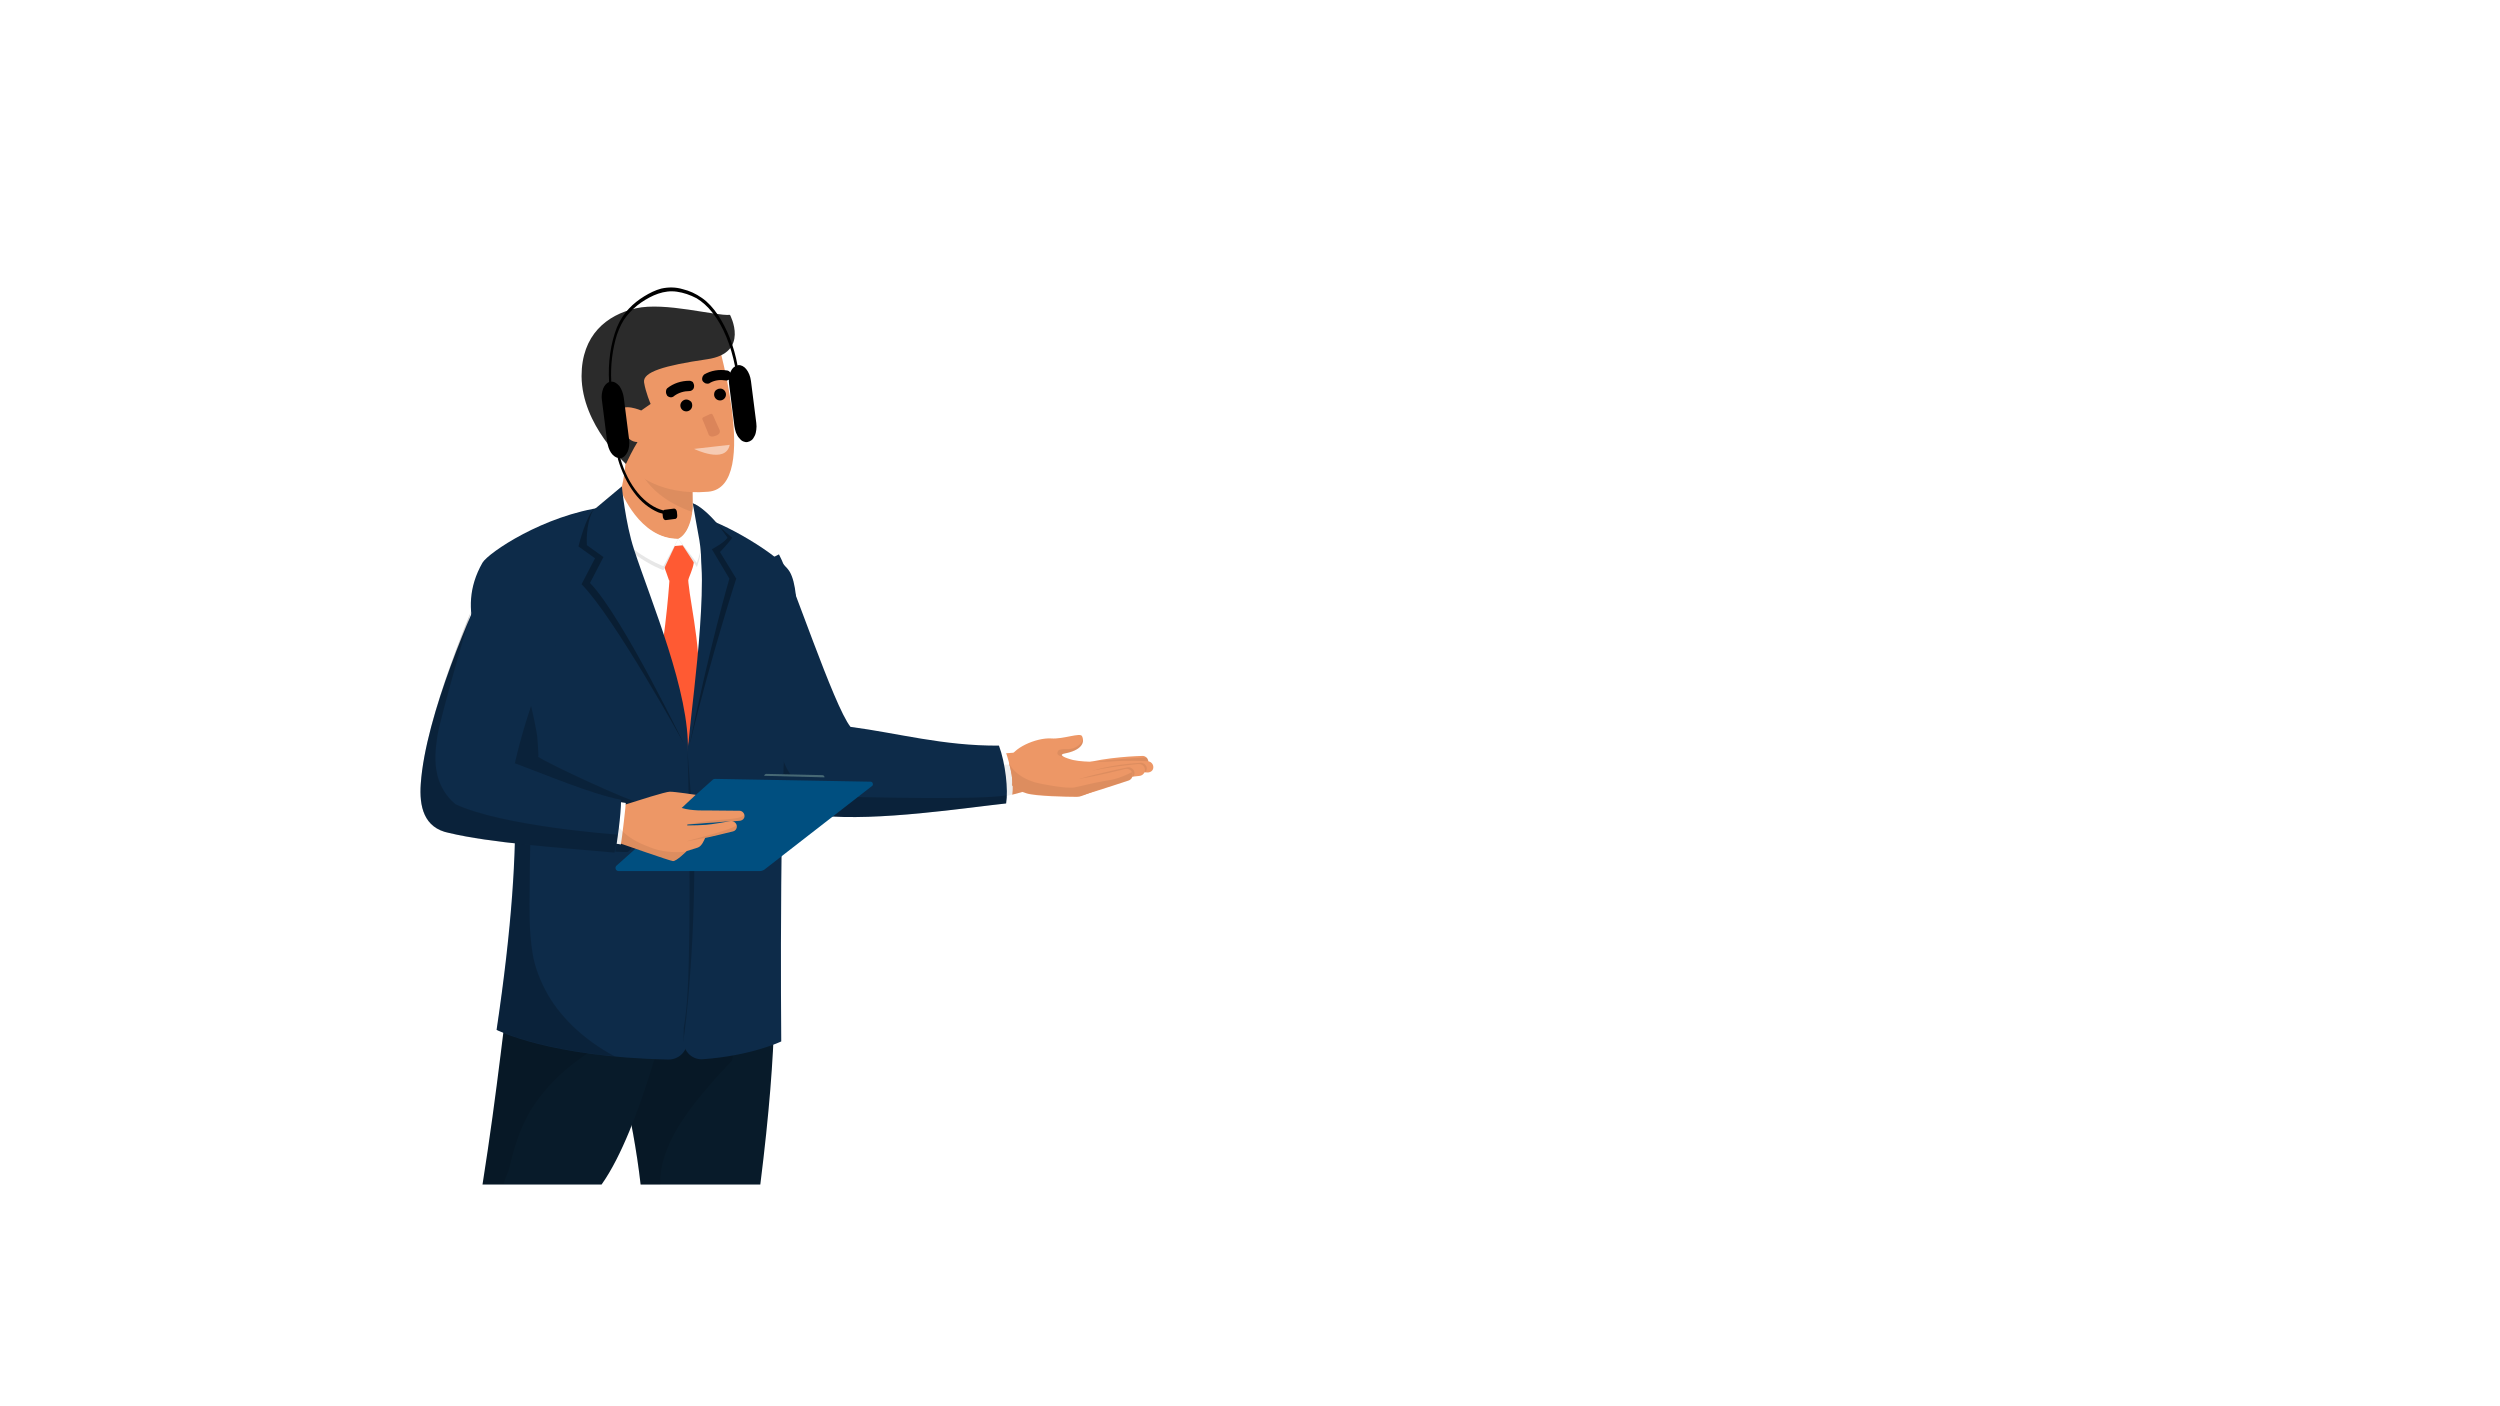 <svg width="800" height="450" xmlns="http://www.w3.org/2000/svg">
 <g>
  <title>background</title>
  <rect fill="#fff" id="canvas_background" height="502" width="890.889" y="-1" x="-1"/>
 </g>

 <style type="text/css">.st0 {
			fill: #232323;
		}

		.st1 {
			opacity: 0.4;
		}

		.st2 {
			fill: #FFFFFF;
		}

		.st3 {
			fill: #040A10;
		}

		.st4 {
			fill: #DEE0E2;
		}

		.st5 {
			opacity: 0.1;
		}

		.st6 {
			fill: #003975;
		}

		.st7 {
			fill: #E4E5EA;
		}

		.st8 {
			opacity: 0.15;
		}

		.st9 {
			fill: #1CA79B;
		}

		.st10 {
			opacity: 0.8;
		}

		.st11 {
			opacity: 0.4;
			fill: #FFFFFF;
			enable-background: new;
		}

		.st12 {
			opacity: 0.7;
			fill: #FFFFFF;
			enable-background: new;
		}

		.st13 {
			opacity: 0.7;
		}

		.st14 {
			fill: #0097F8;
		}

		.st15 {
			fill: #FF5A33;
		}

		.st16 {
			fill: #273864;
		}

		.st17 {
			fill: #95C6EB;
		}

		.st18 {
			opacity: 0.5;
		}

		.st19 {
			fill: #ED9766;
		}

		.st20 {
			opacity: 7.000000e-02;
			enable-background: new;
		}

		.st21 {
			fill: #0D2B49;
		}

		.st22 {
			opacity: 0.2;
			enable-background: new;
		}

		.st23 {
			opacity: 7.000000e-02;
		}

		.st24 {
			fill: #081B2A;
		}

		.st25 {
			opacity: 0.1;
			enable-background: new;
		}

		.st26 {
			fill: #2B2B2B;
		}

		.st27 {
			fill: #E7E7E7;
		}

		.st28 {
			opacity: 0.3;
			enable-background: new;
		}

		.st29 {
			fill: #466874;
		}

		.st30 {
			fill: #004F80;
		}

		.st31 {
			fill: #DB855A;
		}

		.st32 {
			fill: #020202;
		}

		.st33 {
			opacity: 0.5;
			fill: #FFFFFF;
			enable-background: new;
		}

		.st34 {
			fill: #A66E4F;
		}

		.st35 {
			fill: #5F7485;
		}

		.st36 {
			fill: #362221;
		}

		.st37 {
			opacity: 0.15;
			enable-background: new;
		}

		.st38 {
			fill: #D9EDFF;
		}

		.st39 {
			fill: #B7866E;
		}

		#mbruone {
			animation: ab11 10s infinite;
		}

		/* Mady By 
Name:  Freelancer Tajul Rasel
Web and Graphic Desiner. (Map design and coding)
Web: https://freelancertajulrasel.com/nataliafiona
WhatsApp : +8801821010080
Mail: freelancertajulrasel@gmail.com
fiverr: https://fiverr.com/natalia_fiona
 */
		@keyframes ab11 {


			60% {
				transform: translate(0px, 0px);
			}



			65% {
				transform: translate(0px, -3px);
			}

			70% {
				transform: translate(0px, 0px);
			}


		}

		#meyeone&gt;path {
			animation: ab12 10s infinite;
		}

		@keyframes ab12 {




			60% {
				d: path("M 220.4 135.3 c 0 1.1 -0.9 1.9 -1.9 1.9 c -1.1 0 -1.9 -0.9 -1.9 -1.9 s 0.9 -1.9 1.9 -1.9 c 0.5 0 0.9 0.2 1.3 0.5 C 220.2 134.1 220.4 134.7 220.4 135.3 Z");
			}

			65% {
				d: path("M 220.4 135.3 c 0 1.1 -0.9 1.9 -1.9 1.9 c -1.1 0 -1.9 -0.9 -1.9 -1.9 s 0.9 0.1 1.9 0.1 C 219.6 135.3 220.4 134.2 220.4 135.3 Z");
			}

			70% {
				d: path("M 220.4 135.3 c 0 1.1 -0.9 1.9 -1.9 1.9 c -1.1 0 -1.9 -0.9 -1.9 -1.9 s 0.9 -1.9 1.9 -1.9 c 0.5 0 0.9 0.2 1.3 0.5 C 220.2 134.1 220.4 134.7 220.4 135.3 Z");
			}


		}

		#meyetwo&gt;path {
			animation: ab13 10s infinite;
		}

		@keyframes ab13 {




			60% {
				d: path("M 231.2 131.8 c 0 1.1 -0.9 1.9 -1.9 1.9 c -1.1 0 -1.9 -0.9 -1.9 -1.9 c 0 -0.7 0.3 -1.3 0.9 -1.6 c 0.3 -0.2 0.7 -0.3 1.1 -0.3 C 230.4 129.9 231.2 130.8 231.2 131.8 Z");
			}

			65% {
				d: path("M 231.2 131.8 c 0 1.1 -0.9 1.9 -1.9 1.9 c -1.1 0 -1.9 -0.9 -1.9 -1.9 s 0.9 0.7 1.9 0.7 C 230.4 132.6 231.2 130.8 231.2 131.8 Z");
			}

			70% {
				d: path("M 231.2 131.8 c 0 1.1 -0.9 1.9 -1.9 1.9 c -1.1 0 -1.9 -0.9 -1.9 -1.9 c 0 -0.7 0.3 -1.3 0.9 -1.6 c 0.3 -0.2 0.7 -0.3 1.1 -0.3 C 230.4 129.9 231.2 130.8 231.2 131.8 Z");
			}


		}

		#mmouthone&gt;path {
			animation: ab14 10s infinite;
    transform-box: fill-box;
    transform-origin: center;
		}

		@keyframes ab14 {


			70% {
				/* d: path("M 221.1 149.1 l 11.5 -1.4 C 230.9 160.1 221.1 149.1 221.1 149.1 Z"); */
					transform: scale(0.5);
			}



			80% {
				/* d: path("M 221 149.2 l 11.4 -1.3 C 231.1 154.2 221 149.2 221 149.2 Z"); */
				transform: scale(1.5);
			}

			90% {
				/* d: path("M 221.1 149.1 l 11.5 -1.4 C 230.9 160.1 221.1 149.1 221.1 149.1 Z"); */
				transform: scale(0.6);
			}
		100% {
				 
				transform: scale(1);
			}

		}

		#menlhand {
			animation: ab15 10s infinite alternate;
			transform-box: fill-box;
			transform-origin: left;
		}

		@keyframes ab15 {
			0% {
				transform: rotate(5deg);
			}

			60% {
				transform: rotate(5deg);
			}

			65% {
				transform: rotate(0deg);
			}
		}

		#handrm {
			animation: ab16 10s infinite alternate;
			transform-box: fill-box;
			transform-origin: top;
		}

		@keyframes ab16 {


			60% {
				transform: rotate(0deg);
			}

			70% {
				transform: rotate(-10deg);
			}

			80% {
				transform: rotate(0deg);
			}
		}

		.dotone {
			animation: ab17 1s infinite linear;
		}

		.dottwo {
			animation: ab17 2s infinite linear;
		}

		.dotthree {
			animation: ab17 3s infinite linear;
		}

		@keyframes ab17 {
			0% {
				opacity: 0;
			}

			100% {
				opacity: 1;
			}
		}

		#dotround {
			animation: ab18 10s linear infinite;
			transform-box: fill-box;
			transform-origin: center;
		}

		@keyframes ab18 {
			0% {
				transform: rotate(0turn);
			}

			100% {
				transform: rotate(1turn);
			}
		}

		.settingone {
			animation: ab18 8s linear infinite;
			transform-box: fill-box;
			transform-origin: center;
		}

		.settingtwo {
			animation: ab18 8s linear infinite reverse;
			transform-box: fill-box;
			transform-origin: center;
		}

		#progress {
			animation: ab20 5s linear infinite;
		}

		@keyframes ab20 {
			0% {
				width: 5px;
			}

			100% {}
		}

		#dotplus {
			animation: ab25 3s infinite alternate;
			transform-box: fill-box;
			transform-origin: center;
		}

		@keyframes ab25 {

			0% {}

			50% {
				transform: rotate(90deg);
			}
		}

		#dotmin {
			animation: ab26 3s infinite alternate;
			fill: white;
		}

		@keyframes ab26 {
			0% {}

			50% {
				opacity: 0;
			}
		}

		#whandr {
			animation: ab45 10s infinite;
			transform-box: fill-box;
			transform-origin: top
		}

		@keyframes ab45 {
			80% {
				transform: rotate(-6deg);
			}

			90% {
				transform: rotate(0deg);
			}
		}

		#whandl {
			animation: ab27 10s infinite;
			transform-box: fill-box;
			transform-origin: right;
		}

		@keyframes ab27 {
			0% {
				transform: rotate(-10deg);
			}

			25% {
				transform: rotate(-10deg);
			}

			30% {
				transform: rotate(0deg);
			}

			55% {
				transform: rotate(0deg);
			}

			65% {
				transform: rotate(-10deg);
			}

			100% {
				transform: rotate(-10deg);
			}
		}

		#whandl&gt;g {
			animation: ab27a 10s infinite;
			transform-box: fill-box;
			transform-origin: bottom;
		}

		@keyframes ab27a {
			22% {
				transform: rotate(0deg);
			}

			25% {
				transform: rotate(10deg);
			}

			30% {
				transform: rotate(45deg);
			}

			40% {
				transform: rotate(-10deg);
			}

			65% {
				transform: rotate(-10deg);
			}

			100% {
				transform: rotate(-10deg);
			}
		}

		#wbru {
			animation: ab28 10s infinite;
		}

		@keyframes ab28 {




			25% {
				transform: translate(0px, 0px);
			}

			30% {
				transform: translate(0px, -3px);
			}

			40% {
				transform: translate(0px, 0px);
			}





		}

		#weyetwo&gt;path {
			animation: ab29 10s infinite;
		}

		@keyframes ab29 {
			0% {}



			25% {
				d: path("M 568.4 149.9 c 0 1.1 -0.9 2 -2 2 s -2 -0.9 -2 -2 s 0.9 -2 2 -2 c 0.4 0 0.8 0.1 1.1 0.3 C 568 148.6 568.4 149.2 568.4 149.9 Z");
			}

			30% {
				d: path("M 568.4 150.3 c -0.2 1.1 -1.3 1.8 -2.4 1.6 s -1.8 -1.3 -1.6 -2.4 s 0.7 1.1 1.8 1.4 C 567.3 151.1 568.6 149.2 568.4 150.3 Z");
			}

			40% {
				d: path("M 568.4 149.9 c 0 1.1 -0.9 2 -2 2 s -2 -0.9 -2 -2 s 0.9 -2 2 -2 c 0.4 0 0.8 0.1 1.1 0.3 C 568 148.6 568.4 149.2 568.4 149.9 Z");
			}





		}

		#weyeone&gt;path {
			animation: ab30 10s infinite;
		}

		@keyframes ab30 {
			0% {}



			25% {
				d: path("M 581.7 153.3 c 0 1.1 -0.9 2 -2 2 s -2 -0.9 -2 -2 s 0.9 -2 2 -2 c 0.6 0 1.1 0.2 1.4 0.6 C 581.5 152.3 581.7 152.8 581.7 153.3 Z");
			}

			30% {
				d: path("M 581.7 153.8 c -0.4 1.5 -2.3 2.2 -3.6 0.8 c -0.3 -0.3 -0.4 -0.8 -0.4 -1.2 c 0.3 -2.4 1.2 0.8 3.1 -0.1 C 581.5 152.9 581.9 153.1 581.7 153.8 Z");
			}

			40% {
				d: path("M 581.7 153.3 c 0 1.1 -0.9 2 -2 2 s -2 -0.9 -2 -2 s 0.9 -2 2 -2 c 0.6 0 1.1 0.2 1.4 0.6 C 581.5 152.3 581.7 152.8 581.7 153.3 Z");
			}






		}

		#wmouth&gt;path {
			animation: ab33 10s infinite;
    transform-box: fill-box;
    transform-origin: center;
		}

		@keyframes ab33 {


			25% {
				/* d: path("M 564.3 166.2 l 8.5 2.1 C 565 173.1 564.3 166.2 564.3 166.2 Z"); */
				transform: scale(0.5);
			}

			30% {
				/* d: path("M 562.7 165.5 l 12.5 3 C 564.2 177.8 562.7 165.5 562.7 165.5 Z"); */
				    transform: scale(1.5);
			}

			40% {
				/* d: path("M 562.7 165.5 l 12.5 3 C 564.2 177.8 562.7 165.5 562.7 165.5 Z"); */
				transform: scale(0.6);
			}
			50% {
				 
				transform: scale(1);
			}
			60% {
				 
				transform: scale(0.5);
			}

		}

		#mobileone {
			animation: ab34 10s infinite;
		}

		@keyframes ab34 {
			0% {
				transform: translate(-279px, 0px);
			}

			20% {
				transform: translate(0px, 0px);
			}
		}

		#mobiletwo {
			animation: ab35 10s infinite;
		}

		@keyframes ab35 {
			0% {
				transform: translate(279px, 0px);
			}

			20% {
				transform: translate(0px, 0px);
			}
		}

		#menopa,
		#wenopa {
			animation: ab36 10s infinite;
		}

		@keyframes ab36 {
			0% {
				opacity: 0;
			}

			15% {
				opacity: 0;
			}

			20% {
				opacity: 1;
			}
		}

		#cartopa {
			animation: ab37 10s infinite;
		}

		@keyframes ab37 {
			0% {
				opacity: 0;
			}

			60% {
				opacity: 0;
			}

			65% {
				opacity: 1;
			}
		}

		#dotnetopa {
			animation: ab38 10s infinite;
		}

		@keyframes ab38 {
			0% {
				opacity: 0;
			}

			40% {
				opacity: 0;
			}

			45% {
				opacity: 1;
			}
		}

		#dottwoopa {
			animation: ab39 10s infinite;
		}

		@keyframes ab39 {
			0% {
				opacity: 0;
			}

			60% {
				opacity: 0;
			}

			70% {
				opacity: 1;
			}
		}

		#dotthreeopa {
			animation: ab40 10s infinite;
		}

		@keyframes ab40 {
			0% {
				opacity: 0;
			}

			50% {
				opacity: 0;
			}

			55% {
				opacity: 1;
			}
		}

		#dotseteopa {
			animation: ab41 10s infinite;
		}

		@keyframes ab41 {
			0% {
				opacity: 0;
			}

			55% {
				opacity: 0;
			}

			60% {
				opacity: 1;
			}
		}</style>
 <g>
  <title>Layer 1</title>
  <g id="menlhand">
   <path class="st19" d="m250.967,181.6c3,10.5 6.5,21.1 10.5,31.2c3.3,8 6.7,16.6 12.1,23.3c18.8,3.5 38.7,7.3 57.7,3.8l3.4,11c-21.3,8.4 -44.8,6.7 -67.4,6.6c-18.5,-2.4 -37.1,-51.1 -43.7,-67.2l27.4,-8.7z" id="svg_54"/>
   <path class="st2" d="m250.967,181.6c3,10.5 6.5,21.1 10.5,31.2c3.3,8 6.7,16.6 12.1,23.3c15.6,2.9 32.2,5.3 48.2,4.3c0.1,0.3 3.3,9 2,14.7c-18.2,4.4 -37.8,2.5 -56.5,2.5c-18.5,-2.4 -37.1,-51.1 -43.7,-67.2l27.4,-8.8z" id="svg_55"/>
   <path class="st20" d="m250.967,181.6c3,10.5 6.5,21.1 10.5,31.2c3.3,8 6.7,16.6 12.1,23.3c8.7,1.6 17.6,3.3 26.6,4.3c0.4,0.6 0.8,1.2 1.3,1.6c1.8,1.8 4.5,2.9 7.1,2.9c5.7,0 11.5,-0.6 17.2,0c2.2,0.2 4.5,-0.8 6.3,-2.2l2.5,8.2c-21.3,8.4 -44.8,6.7 -67.4,6.6c-18.5,-2.4 -37.1,-51.1 -43.7,-67.2l27.5,-8.7z" id="svg_56"/>
   <path class="st21" d="m249.267,177.4c4,7.4 17.5,48.5 22.9,55.2c15.3,2 29.5,6.1 47.5,6c2.1,5.7 3,14.1 2.3,18.5c-12.3,1.3 -41.3,5.8 -59.2,3.9c-20.9,-2 -32.6,-54.6 -39.2,-70.7l25.7,-12.9z" id="svg_57"/>
   <path class="st22" d="m247.067,178.5c0,0.4 0.1,0.7 0,1.1c-4.3,15.7 2.2,56.8 2.9,61c0.8,4.7 3.6,9.3 8,11.6c4.2,2.2 9,2.8 13.7,2.8c3.2,0 41.5,1.1 50.4,-0.5c0,1 -0.1,1.9 -0.2,2.6c-12.3,1.3 -41.3,5.8 -59.2,3.9c-20.9,-2 -32.6,-54.6 -39.2,-70.7l23.6,-11.8z" id="svg_58"/>
   <g id="svg_59">
    <g id="svg_60">
     <path class="st19" d="m349.967,247.9c0.2,0 0.4,0 0.6,-0.1c5.9,-1.5 15,-2.1 15.1,-2.1c1.1,-0.1 1.9,-0.9 1.8,-2s-1,-1.9 -2,-1.8c-0.5,0 -11.6,0.3 -19.3,2.6c-1,0.2 3,3.3 3.8,3.4z" id="svg_61"/>
    </g>
    <g class="st23" id="svg_62">
     <path d="m366.967,242.4c0.3,0.3 0.6,0.8 0.6,1.3c0.1,1.1 -0.8,1.9 -1.8,2c-0.1,0 -9.2,0.6 -15.1,2.1c-0.2,0 -0.4,0.1 -0.6,0.1c-0.6,0 -4.8,-1.9 -5.2,-3c1.7,-1.3 18.5,-2.4 22.1,-2.5z" id="svg_63"/>
    </g>
    <path class="st19" d="m322.967,244.6c0.1,-0.5 0.1,-1 0.2,-1.5c0.5,-3.6 8.4,-7.1 13.2,-6.8c3.9,0.3 9.4,-2 9.9,-0.7c1,2.2 -0.4,4.5 -5.5,5.5c-3.3,0.6 2.6,2.1 2.6,2.1c4,0.9 12,0.5 12,0.5c5.6,-0.5 11.8,-0.1 11.8,-0.1c1.1,0 1.9,0.9 1.9,1.9c0,1.1 -0.9,1.7 -1.9,1.7c-0.1,0 -6.2,-0.6 -11.6,-0.1l0.6,3.8l-10,3.8c-0.5,0.2 -1.1,0.3 -1.6,0.3c-3,0 -13.1,-0.2 -16,-1.1c-2.4,-0.7 -3.8,-1.5 -4.7,-2.6c0.2,-2.3 -0.2,-4.6 -0.9,-6.7z" id="svg_64"/>
    <path class="st20" d="m340.467,242.2c-3.3,-0.4 -1.8,-2.1 -1.6,-2.2c2.1,-0.8 3.7,0.5 6.3,-1.5c0.5,-0.4 0.9,-0.9 1.4,-1.8c0.1,1.8 -1.5,3.6 -5.7,4.4c-1.4,0.2 -1.1,0.6 -0.4,1.1z" id="svg_65"/>
    <g class="st23" id="svg_66">
     <path d="m348.367,247.2c5.3,-2.4 16,-3.1 16.5,-3.1c1.1,-0.1 2,0.7 2.1,1.7c0,0.5 -0.1,1 -0.5,1.4c-0.6,-0.1 -1.2,-0.2 -1.7,-0.2c-2,0 -3.9,0.6 -5.4,1.6c-2.9,0.5 -6.4,1.1 -9.2,2c-0.2,0.1 -0.4,0.1 -0.6,0.1c-0.8,0 -2.2,-3.1 -1.2,-3.5z" id="svg_67"/>
    </g>
    <g id="svg_68">
     <path class="st19" d="m348.967,251.1c0.2,0 0.4,0 0.6,-0.1c5.9,-1.8 14.9,-2.7 15,-2.7c1.1,-0.1 1.9,-1 1.8,-2.1s-1,-1.8 -2.1,-1.7c-0.5,0 -11.1,1 -17.4,2.8c-1,0.3 1.3,3.8 2.1,3.8z" id="svg_69"/>
    </g>
    <g class="st23" id="svg_70">
     <path d="m349.967,250.9c-0.1,0 -0.3,0.1 -0.4,0.1c-0.2,0.1 -0.4,0.1 -0.6,0.1l-0.1,0c0.4,-0.1 0.8,-0.1 1.1,-0.2z" id="svg_71"/>
    </g>
    <g class="st23" id="svg_72">
     <path d="m345.567,249.2c6.1,-1.8 14.9,-3.6 15,-3.6c1,-0.3 2.1,0.3 2.4,1.3c0.2,0.6 0,1.2 -0.3,1.6c-0.1,0 -0.3,0 -0.4,0.1c-1.8,0.2 -3.5,0.5 -5.3,1s-3.3,1.4 -4.4,2.6c-1.7,0.5 -3.5,1.1 -5.1,1.6c-0.2,0.1 -0.4,0.1 -0.6,0.1c-0.8,0 -1.6,-0.5 -1.9,-1.4c-0.2,-1 -0.4,-2.9 0.6,-3.3z" id="svg_73"/>
    </g>
    <g id="svg_74">
     <path class="st19" d="m346.367,254.4c0.2,0 0.4,0 0.6,-0.1c6.1,-1.8 14,-4.5 14.1,-4.5c1,-0.3 1.6,-1.3 1.3,-2.4c-0.3,-1 -1.4,-1.6 -2.4,-1.3c-0.1,0 -8.1,2.1 -16.1,3.4c-1.1,0.2 0.3,2.5 0.6,3.5c0.3,0.8 1,1.4 1.9,1.4z" id="svg_75"/>
    </g>
    <path class="st20" d="m322.967,244.6l0,-0.1c0.5,0.8 1,1.5 1.7,2.2c1.9,1.8 3.9,2.8 6.3,3.6c1.7,0.5 9.9,2.1 12.7,1.7c0.2,0 3.6,-0.8 4.9,-1.1c2.7,-0.7 7.6,-1.4 7.7,-1.5c2,-0.5 4,-1.3 5.9,-2.3c0.1,0.1 0.1,0.2 0.1,0.3c0.3,1 -0.3,2.1 -1.3,2.4c-0.1,0 -6.1,2 -11.7,3.7l-2.9,1.1c-0.6,0.2 -1.3,0.4 -2,0.3c-3.2,0 -13,-0.3 -15.9,-1.1c-2.4,-0.7 -3.8,-1.5 -4.7,-2.6c0.3,-2.2 -0.1,-4.5 -0.8,-6.6z" id="svg_76"/>
   </g>
  </g>
  <g id="svg_77">
   <g id="svg_78">
    <g id="svg_79">
     <g id="svg_80">
      <g id="svg_81">
       <path class="st24" d="m205,379.056c-2.5,-22.1 -8.2,-41.7 -11.1,-58.5c-3.5,-35.1 46.2,-76.1 52.7,-23.6c1.7,13.8 2.5,35.8 -3.3,82.1l-38.3,0z" id="svg_82"/>
       <path class="st25" d="m246.6,296.956c0.7,5.6 1.2,12.6 1.3,22.1c-2,-0.7 -4.2,-0.7 -6.2,-0.2c-2.4,0.5 -4.8,2.5 -6,4.5c-1.4,2.3 -1.6,5 -1,7.6c0,0.1 0.1,0.3 0.1,0.4c0.2,2.1 0.1,4.2 -0.2,6.4c-0.1,0.5 -0.2,1 -0.3,1.6c-2.5,2.6 -5,5.3 -7.4,8.1c-5.9,6.9 -11.9,14.6 -14.5,23.4c-0.8,2.6 -1.2,5.4 -1.1,8.2l-6.3,0c-2.5,-22.1 -8.2,-41.7 -11.1,-58.5c-3.5,-35 46.2,-76 52.7,-23.6z" id="svg_83"/>
       <path class="st24" d="m192.5,379.056l-38.1,0c4.8,-30.4 7.1,-53.8 10.6,-79.7c2.6,-35.6 63.1,-17.1 50.6,16.7c-0.8,2.6 -10.3,45 -23.1,63z" id="svg_84"/>
       <path class="st25" d="m211.9,330.456c-0.4,-0.1 -0.8,-0.1 -1.2,-0.2c-7.8,-0.7 -15.9,2.4 -22.2,6.5c-5.3,3.5 -10.4,7.7 -14.4,12.6c-2.1,2.6 -4,5.2 -5.5,8.1s-2.7,6 -3.7,9.1c-0.8,2.6 -1.5,5.3 -2.1,7.9c-0.6,1.4 -1.2,2.9 -1.6,4.4l-6.6,0c4.8,-30.4 7.1,-53.8 10.6,-79.7c2.6,-35.6 63.1,-17.1 50.6,16.7c-0.5,1.1 -1.8,6.8 -3.9,14.6z" id="svg_85"/>
       <path class="st2" d="m154.2,183.356c1.9,-3.2 18.2,-18.1 38.1,-20.1c7.1,-0.7 20.4,-0.3 29.8,1.5c7.9,1.5 26.8,13 29.9,18.2c4,6.7 -1.2,28.6 -3.2,37.8c-3.6,16.3 -1.3,84.8 -1.3,84.8s-7.1,5.7 -33.9,4.5c-35.3,-1.5 -46.4,-11 -46.4,-11c1.5,-43.9 -2.1,-70.5 -7.3,-84.7c-4.3,-11.2 -14.8,-15.2 -5.7,-31z" id="svg_86"/>
       <path class="st15" d="m220.7,174.156c0.5,-0.1 1,-0.3 1.5,-0.5c0.1,2.2 0,4.3 -0.2,6.5c-0.3,2 -1.5,4.4 -2.1,6.3c-1.1,0 -1.5,-1 -2.6,-0.9c-1.1,0 -2.1,0.1 -3.2,0.2c-0.3,-0.9 -0.5,-1.4 -0.8,-2.3c-0.4,-1.2 -0.9,-2.3 -1.2,-3.5c-0.5,-1.8 -1,-3.5 -1.7,-5.2c3.5,0.2 6.8,0 10.3,-0.6z" id="svg_87"/>
       <path class="st15" d="m220.2,183.956c-0.3,5.4 4.3,22 3.3,35.7c-0.3,2 -2.9,20.4 -3.4,22.4c-1.1,0 -10.3,-21.4 -10.1,-22.4c3.5,-20.6 4.2,-34 4.3,-35c0.2,-2.2 5.8,-0.7 5.9,-0.7z" id="svg_88"/>
       <path class="st21" d="m154.4,180.056c1.9,-3.2 19.6,-15.2 38.9,-17.8c1.1,-0.1 22.4,46 25.7,67.5c3.1,20.6 2.3,80.8 0.9,103.8c-0.2,3.1 -2.8,5.5 -6,5.5c-38.2,-0.8 -55,-9.5 -55,-9.5c9.9,-66.2 5.6,-94.8 0.3,-109c-4,-11.2 -13.9,-24.6 -4.8,-40.5z" id="svg_89"/>
       <path class="st22" d="m164.7,275.156c0.8,-17.4 0,-30.1 -1.5,-39.5l0,0c-1,-6.4 -2.4,-11.3 -3.8,-15.1c-1.1,-3 -2.7,-6.2 -4.1,-9.5c1.2,0.3 2.4,0.6 3.7,0.9c0.9,1.2 2,2.3 3.2,2.9c0.8,0.4 1.7,0.9 2.4,1.4c0.7,0.6 1.3,1.2 1.9,1.9c0.9,1.3 1.7,2.6 2.4,4.1c1.3,3.5 2.9,12.4 3,13.2c0.2,2 0.3,4.1 0.4,6.1c0,0.2 0,0.4 -0.1,0.6c3.8,2.6 29.8,14.5 32.1,14.6c0,1.1 -0.1,2.2 -0.2,3.3c-0.7,4.1 -1.8,8.2 -2.1,12.3c-0.1,1.4 -29.7,-2.5 -32.3,-2.3c-0.1,3.1 -0.2,10.9 -0.2,14c-0.1,6.9 -0.2,13.9 0.9,20.8c0.7,4.7 2.6,9.3 4.9,13.4c4.8,8.3 12.5,14.9 20.9,19.5c0.2,0.1 0.4,0.2 0.6,0.3c-26.1,-2.5 -37.8,-8.5 -37.8,-8.5c3.3,-22 5.1,-39.9 5.7,-54.4l0,0z" id="svg_90"/>
       <path class="st21" d="m220.4,237.656c8,-36.4 2.7,-72.4 2.9,-72.4c7.9,1.5 26.3,12.5 29.4,17.7c4,6.7 2,28.6 0,37.8c-3.6,16.3 -2.7,112.5 -2.7,112.5s-9.5,4.6 -25.2,5.7c-3.3,0.2 -6.1,-2.5 -6,-5.8c1,-22.9 -6.6,-58.2 1.6,-95.5z" id="svg_91"/>
       <path class="st22" d="m218.8,328.956c0.3,-1.7 0.5,-3.4 0.7,-5.1c1.7,-13.3 1.2,-63.3 0.5,-83.3c-0.1,-1.7 2.2,26.5 2.2,34c0,36 -3.8,61.4 -3.6,58.6c0.2,-1.4 0.2,-2.8 0.2,-4.2z" id="svg_92"/>
      </g>
      <g id="svg_93">
       <path class="st19" d="m199.7,134.056c1.5,-4.2 12.2,-6.2 16.4,-4.7c3.6,1.3 5.7,4.8 5.3,8.4l0,0.1l0.3,24.1c0.1,1.1 -0.1,2.4 -0.3,5.3c-0.6,8.9 -13.3,4.2 -13.3,4.2c-1.8,-1.7 -11.8,-6.4 -10.8,-9.5c5.1,-15.2 2.4,-27.9 2.4,-27.9z" id="svg_94"/>
       <path class="st20" d="m216.1,129.356c3.6,1.3 5.7,4.8 5.3,8.4l0,0.1l0.3,25.6c0,0.1 0,0.3 -0.1,0.4c-14.9,-5.2 -17.3,-14.6 -17.7,-15.6c-1.3,-4.6 -1.9,-7.1 -2.7,-11.7c0.5,-2.3 0.9,-3.8 0.9,-3.8c1.6,-4.2 9.8,-4.9 14,-3.4z" id="svg_95"/>
       <path class="st19" d="m228.6,105.356c0,0 15.5,50.6 -2,52c-15.4,1.3 -22.9,-6 -22.9,-6s-21.5,-32.8 -13.9,-42.6c5.9,-7.6 38.8,-3.4 38.8,-3.4z" id="svg_96"/>
       <path class="st26" d="m203.5,98.656c9.3,-2.1 25.4,2.5 30.1,2.1c0,0 6.5,12.2 -7.3,14.2s-20.7,4.1 -20.2,7.4c0.5,3.2 2.1,6.9 2.1,6.9l-3,2.1c0,0 -6.2,-2.6 -6.6,0.4c-0.6,4.1 1.5,9.7 5.4,9.7c0,0 -1.5,2.3 -3.7,7c0,0 -14.1,-12.3 -14.2,-28.1c0,-13.2 8.1,-19.6 17.4,-21.7z" id="svg_97"/>
      </g>
     </g>
    </g>
   </g>
   <path class="st27" d="m221.8,162.656c0,0 -0.2,7.4 -4.7,9.8l5.9,9c-0.1,0 4.7,-11.1 -1.2,-18.8z" id="svg_98"/>
   <path class="st27" d="m217,172.456l-4.7,10c-0.4,0 -16.8,-6.6 -18.8,-18.9l5.2,-5.1c0.1,0 5.8,13.9 18.3,14z" id="svg_99"/>
   <path class="st2" d="m221.8,161.356c0,0 -0.2,8.7 -4.7,11.1l5.9,7.7c-0.1,0 4.7,-11.1 -1.2,-18.8z" id="svg_100"/>
   <path class="st2" d="m217,172.456l-4.7,8.7c-0.4,0 -16.8,-6.6 -18.8,-18.9l5.2,-5.1c0.1,-0.1 5.8,15.2 18.3,15.3z" id="svg_101"/>
   <path class="st28" d="m221.7,161.056c2.3,0.8 5.5,3.8 7.7,6.4c1.5,1.9 4.9,4.6 4.9,4.6c-1,1.6 -3.9,4.6 -3.9,4.6l5.2,8.5c0,0 -7.6,23.2 -14.8,52.6c-0.1,-7.5 5.8,-35.4 5.6,-39.2c-0.6,-11.1 0.5,-19 -1,-24.7c-0.9,-3.9 -3.6,-11.9 -3.7,-12.8z" id="svg_102"/>
   <path class="st28" d="m199,155.656c0,0 -1.7,9.7 1,18.1c5.5,16.8 19.3,45 18.7,63.9c0,0 -22.1,-40.1 -32.6,-50.7l4.3,-8.3l-5.3,-3.8c0,0 2.6,-10.5 5.1,-11.9l8.8,-7.3z" id="svg_103"/>
   <path class="st21" d="m199,155.656c0,0 1.1,11.7 3.9,20.2c5.5,16.8 17.9,45.8 17.2,64.7c0,0 -20.9,-43.4 -31.3,-54l4.3,-8.3l-5.3,-3.8c0,0 -0.5,-6.5 1.9,-11l9.3,-7.8z" id="svg_104"/>
   <path class="st21" d="m221.7,161.056c2.3,0.8 5.5,3.8 7.7,6.4c1.5,1.9 3.4,4.6 3.4,4.6c-1,1.6 -5,3.7 -5,3.7l5.6,9.4c0,0 -6.5,22.2 -13.2,55.4c-0.1,-7.5 6.7,-48.4 3.6,-67.7c-0.7,-4 -2,-10.9 -2.1,-11.8z" id="svg_105"/>
  </g>
  <g id="handrm">
   <path class="st29" d="m245.244,249.044l17.9,0.4c0.4,0 0.7,-0.3 0.7,-0.7l0,0c0,-0.4 -0.3,-0.7 -0.7,-0.7l-17.9,-0.4c-0.4,0 -0.7,0.3 -0.7,0.7l0,0c0,0.3 0.3,0.6 0.7,0.7z" id="svg_106"/>
   <path class="st21" d="m278.544,249.144l-50.3,-1.3c-0.4,0 -0.8,0.1 -1,0.4l-30,27.8c-1.2,1 -0.2,2.6 0.7,2.6l45.2,-1c0.5,0 1.1,-0.2 1.5,-0.5l34.5,-25.8c0.4,-0.3 0.3,-2.3 -0.6,-2.2z" id="svg_107"/>
   <path class="st30" d="m278.644,250.144l-49.7,-0.9c-0.4,0 -0.8,0.1 -1,0.4l-30.7,27.4c-0.6,0.6 -0.2,1.7 0.7,1.7l45.2,0c0.5,0 1.1,-0.2 1.5,-0.5l34.5,-26.8c0.4,-0.4 0.1,-1.3 -0.5,-1.3z" id="svg_108"/>
   <path class="st19" d="m146.544,264.144c15.8,3.8 33.2,5.5 50.9,5.4c2.3,0.8 16.9,5.9 17.9,6c1.1,0.1 4.4,-3.2 4.4,-3.2s2.6,-0.8 3.5,-1.1c1.3,-0.4 2.1,-2.4 2.4,-3.1c0.4,0 8.9,-2.1 8.9,-2.1c0.9,-0.2 1.4,-1.1 1.2,-2c-0.2,-0.7 -0.8,-1.2 -1.5,-1.2c0.8,-0.1 1.7,-0.1 2.5,-0.2c0.9,-0.1 1.6,-0.8 1.5,-1.7c-0.1,-0.8 -0.8,-1.5 -1.6,-1.5l0,0c-3.5,0 -7,-0.1 -10.5,-0.1c0,0 -4.9,0.2 -8,-0.8l4.5,-4.2c0,0 -6.5,-1 -8.3,-1c-1.4,0 -10.1,2.8 -14.2,4.1c-12.7,-1.8 -27.7,-5.4 -39.1,-10.5c4,-17.2 12,-33.8 19.9,-49.6l-23.8,-12.1c-7.8,20.4 -18.2,41.3 -19.7,63.3c-0.4,6.9 1,14 9.1,15.6zm79.3,-0.2c-1.3,0.1 -3.6,0.2 -5.9,0.2c0,-0.1 0,-0.2 0,-0.3c3,-0.2 6.4,-0.5 6.4,-0.5c2.5,-0.1 5,-0.4 7.5,-0.6c-1.1,0.2 -6.2,1.1 -8,1.2z" id="svg_109"/>
   <path class="st2" d="m137.544,248.444c1.5,-22 11.9,-42.9 19.7,-63.3l23.8,12.1c-8,15.9 -15.9,32.4 -19.9,49.6c11.4,5.1 26.4,8.3 39.1,10.1c0.1,0 -1.2,11.6 -1.6,13.3c-0.6,-0.2 -1.5,-0.2 -1.8,-0.3c-17.7,0.1 -34.5,-2.1 -50.3,-5.8c-8.1,-1.6 -9.5,-8.7 -9,-15.7z" id="svg_110"/>
   <path class="st20" d="m235.744,263.944l0,0c0.2,0.9 -0.3,1.8 -1.2,2c0,0 -4.4,1.1 -7.3,1.8c-0.6,0.2 -7,1.4 -7.5,1.5c0.3,-0.3 15.5,-3.9 16,-5.3z" id="svg_111"/>
   <path class="st20" d="m236.844,262.544c-0.8,0.1 -1.7,0.1 -2.5,0.2c0.1,0 0.2,0 0.3,0c-0.1,0 -0.2,0 -0.4,0c-0.6,0 -1.1,0 -1.6,0.1c-2.1,0.2 -4.2,0.4 -6.3,0.5c0,0 -3.9,0.3 -6.4,0.5c9.9,-2.2 16.6,-1.1 18.4,-3.2c0,0 0,0.1 0,0.2c0,0.9 -0.6,1.7 -1.5,1.7z" id="svg_112"/>
   <path class="st20" d="m137.544,248.444c1.5,-22 11.9,-42.9 19.7,-63.3l23.8,12.1c-8,15.9 -15.9,32.4 -19.9,49.6c6.8,3 14.9,5.5 23.1,7.4c-0.5,0.2 -1.1,0.4 -1.6,0.7c-2.3,1.2 -3.8,3.5 -4.6,5.9s-0.2,5.5 1,7.6c0.1,0.2 0.2,0.3 0.3,0.5c-11.4,-0.8 -22.4,-2.4 -32.8,-4.8c-8.1,-1.6 -9.5,-8.7 -9,-15.7z" id="svg_113"/>
   <path class="st20" d="m137.544,248.444c1.5,-22 11.9,-42.9 19.7,-63.3l23.8,12.1c-8,15.9 -15.9,32.4 -19.9,49.6c10,4.4 22.8,7.8 34.4,9.7c-0.4,3.7 1.3,7.3 4.1,9.9c2.5,2.2 5,3.4 8.1,4.6c3.7,1.5 7.7,1.9 11.7,1.5c-0.9,0.8 -3.2,2.9 -4.1,2.9c-1,-0.1 -14.4,-4.5 -16.7,-5.3c-17.7,0.1 -36.4,-2.3 -52.1,-6.1c-8.1,-1.5 -9.5,-8.6 -9,-15.6z" id="svg_114"/>
   <path class="st21" d="m134.644,250.844c1.5,-22 16.7,-56.3 22.4,-68l25.4,13.7c-8,15.9 -13.7,30.5 -17.7,47.7c9.8,3.6 24,9.7 34,11.7c0,4.8 -1.3,13.9 -1.9,16.9c-18.9,-1.7 -39.6,-3.1 -53.1,-6.3c-8.2,-1.6 -9.6,-8.6 -9.1,-15.7z" id="svg_115"/>
   <path class="st22" d="m134.644,250.844c1.1,-16.3 10.1,-40.6 16.2,-55.5c-0.3,1.1 -10.1,34.8 -10.9,40.3c-0.6,4.2 -1,8.1 0,12.3c0.8,3.5 2.9,7 5.7,9.3l0.1,0.1c15,7 50.3,9.6 51.5,9.7c0.1,0 0.3,0 0.4,0.1c-0.3,2.4 -0.7,4.6 -1,5.7c-18.9,-1.7 -39.6,-3.1 -53.1,-6.3c-8,-1.6 -9.4,-8.6 -8.9,-15.7z" id="svg_116"/>
  </g>
  <path class="st31" d="m230.211,137.444l-1.5,-3.3c-0.2,-0.5 -0.4,-1 -0.7,-1.5c-0.3,-0.4 -0.6,-0.2 -1.1,0c-0.6,0.3 -1.3,0.6 -1.9,0.9c-0.5,0.4 -0.2,0.8 0.1,1.4c0.5,1.2 1,2.5 1.5,3.7c0.1,0.4 0.3,0.7 0.6,0.9c0.5,0.3 1.2,0.1 1.8,-0.1c0.6,-0.2 1.3,-0.6 1.3,-1.2c0.1,-0.3 0,-0.6 -0.1,-0.8z" id="svg_117"/>
  <g id="mbruone">
   <path d="m220.611,121.844c-2.6,0 -5.1,0.8 -7.1,2.4c-0.3,0.3 -0.4,0.7 -0.4,1.2s0.2,0.8 0.4,1.2c0.3,0.3 0.8,0.5 1.2,0.5c0.4,0 0.8,-0.2 1.1,-0.5c1.4,-1 3.1,-1.5 4.8,-1.5c0.4,0 0.8,-0.2 1.1,-0.5s0.4,-0.7 0.4,-1.2c0,-0.4 -0.2,-0.8 -0.4,-1.2c-0.3,-0.2 -0.7,-0.4 -1.1,-0.4z" id="svg_118"/>
   <path d="m232.611,118.544c-2.5,-0.4 -5.1,0 -7.3,1.3c-0.3,0.3 -0.5,0.6 -0.6,1.1c-0.1,0.4 0,0.9 0.3,1.2c0.3,0.3 0.7,0.6 1.1,0.6c0.4,0.1 0.9,0 1.2,-0.3c1.5,-0.8 3.2,-1 4.9,-0.7c0.4,0.1 0.8,-0.1 1.2,-0.3c0.3,-0.3 0.5,-0.6 0.6,-1.1c0.1,-0.4 0,-0.9 -0.3,-1.2c-0.3,-0.3 -0.7,-0.6 -1.1,-0.6z" id="svg_119"/>
  </g>
  <g id="meyeone">
   <path d="m221.511,129.744c0,1.1 -0.9,1.9 -1.9,1.9c-1.1,0 -1.9,-0.9 -1.9,-1.9s0.9,-1.9 1.9,-1.9c0.5,0 0.9,0.2 1.3,0.5c0.4,0.2 0.6,0.8 0.6,1.4z" id="svg_120"/>
  </g>
  <g id="meyetwo">
   <path d="m232.311,126.244c0,1.1 -0.9,1.9 -1.9,1.9c-1.1,0 -1.9,-0.9 -1.9,-1.9c0,-0.7 0.3,-1.3 0.9,-1.6c0.3,-0.2 0.7,-0.3 1.1,-0.3c1,0 1.8,0.9 1.8,1.9z" id="svg_121"/>
  </g>
  <path d="m236.211,116.844c-0.1,0 -0.1,0.1 -0.2,0.1c-1.1,-6.1 -3.3,-11.7 -6.3,-16.2c-1.5,-2.2 -3.2,-4.1 -5.1,-5.4c-2,-1.4 -4,-2.3 -6.1,-2.8c-2.3,-0.7 -4.6,-0.7 -6.9,-0.2c-1.9,0.5 -3.7,1.4 -5.5,2.5c-3.4,2.1 -6.7,5.1 -8.7,9.9c-2,5.1 -2.9,11.2 -2.5,17.5c-0.8,0.3 -1.5,1.1 -1.9,2.1c-0.4,1.1 -0.6,2.4 -0.4,3.7l1.7,13.4c0.2,1.3 0.6,2.5 1.2,3.4c0.6,0.9 1.4,1.5 2.2,1.7c0,0.1 0,0.2 0,0.3c1.2,4.1 3,7.9 5.2,10.8c2.2,3 4.9,5.1 7.7,6.3c0.5,0.2 0.9,0.3 1.4,0.4l0.1,1c0,0.3 0.2,0.6 0.3,0.8c0.2,0.2 0.4,0.3 0.6,0.3l3.1,-0.4c0.2,0 0.3,-0.2 0.5,-0.4c0.1,-0.2 0.1,-0.5 0.1,-0.8l-0.1,-1c0,-0.3 -0.2,-0.6 -0.3,-0.8c-0.2,-0.2 -0.4,-0.3 -0.6,-0.3l-3.1,0.4c-0.1,0 -0.2,0.1 -0.3,0.2c-2.9,-0.7 -5.8,-2.7 -8.2,-5.6s-4.4,-6.8 -5.6,-11.1l0,0c0.9,-0.1 1.7,-0.8 2.3,-2c0.5,-1.1 0.7,-2.5 0.5,-4l-1.7,-13.4c-0.2,-1.4 -0.7,-2.7 -1.4,-3.7c-0.8,-0.9 -1.7,-1.5 -2.6,-1.4c-0.3,-5.3 0.4,-10.5 1.8,-15c0.8,-2.3 1.8,-4.4 3.1,-6c1.4,-1.7 3,-3.2 4.6,-4.3c3.5,-2.4 7.4,-4.1 11.5,-3.5c2.1,0.3 4.2,1 6.3,2.1c1.8,1.1 3.5,2.6 5,4.5c3.6,4.5 6,10.7 7.3,17.3c-0.7,0.4 -1.3,1.2 -1.6,2.2c-0.3,1 -0.5,2.2 -0.3,3.5l1.7,13.4c0.1,0.7 0.3,1.5 0.5,2.1c0.3,0.7 0.6,1.3 1,1.7c0.4,0.5 0.8,0.9 1.3,1.1c0.5,0.2 0.9,0.3 1.4,0.2c0.5,-0.1 0.9,-0.3 1.3,-0.6c0.4,-0.3 0.7,-0.8 1,-1.4s0.4,-1.2 0.5,-1.9c0.1,-0.7 0.1,-1.4 0,-2.2l-1.7,-13.4c-0.2,-1.5 -0.7,-2.8 -1.5,-3.8c-0.7,-0.9 -1.7,-1.4 -2.6,-1.3z" id="svg_122"/>
  <g id="mmouthone">
   <path class="st33" d="m222.111,143.644l11.4,-1.3c-1.3,6.3 -11.4,1.3 -11.4,1.3z" id="svg_123"/>
  </g>
 </g>
</svg>